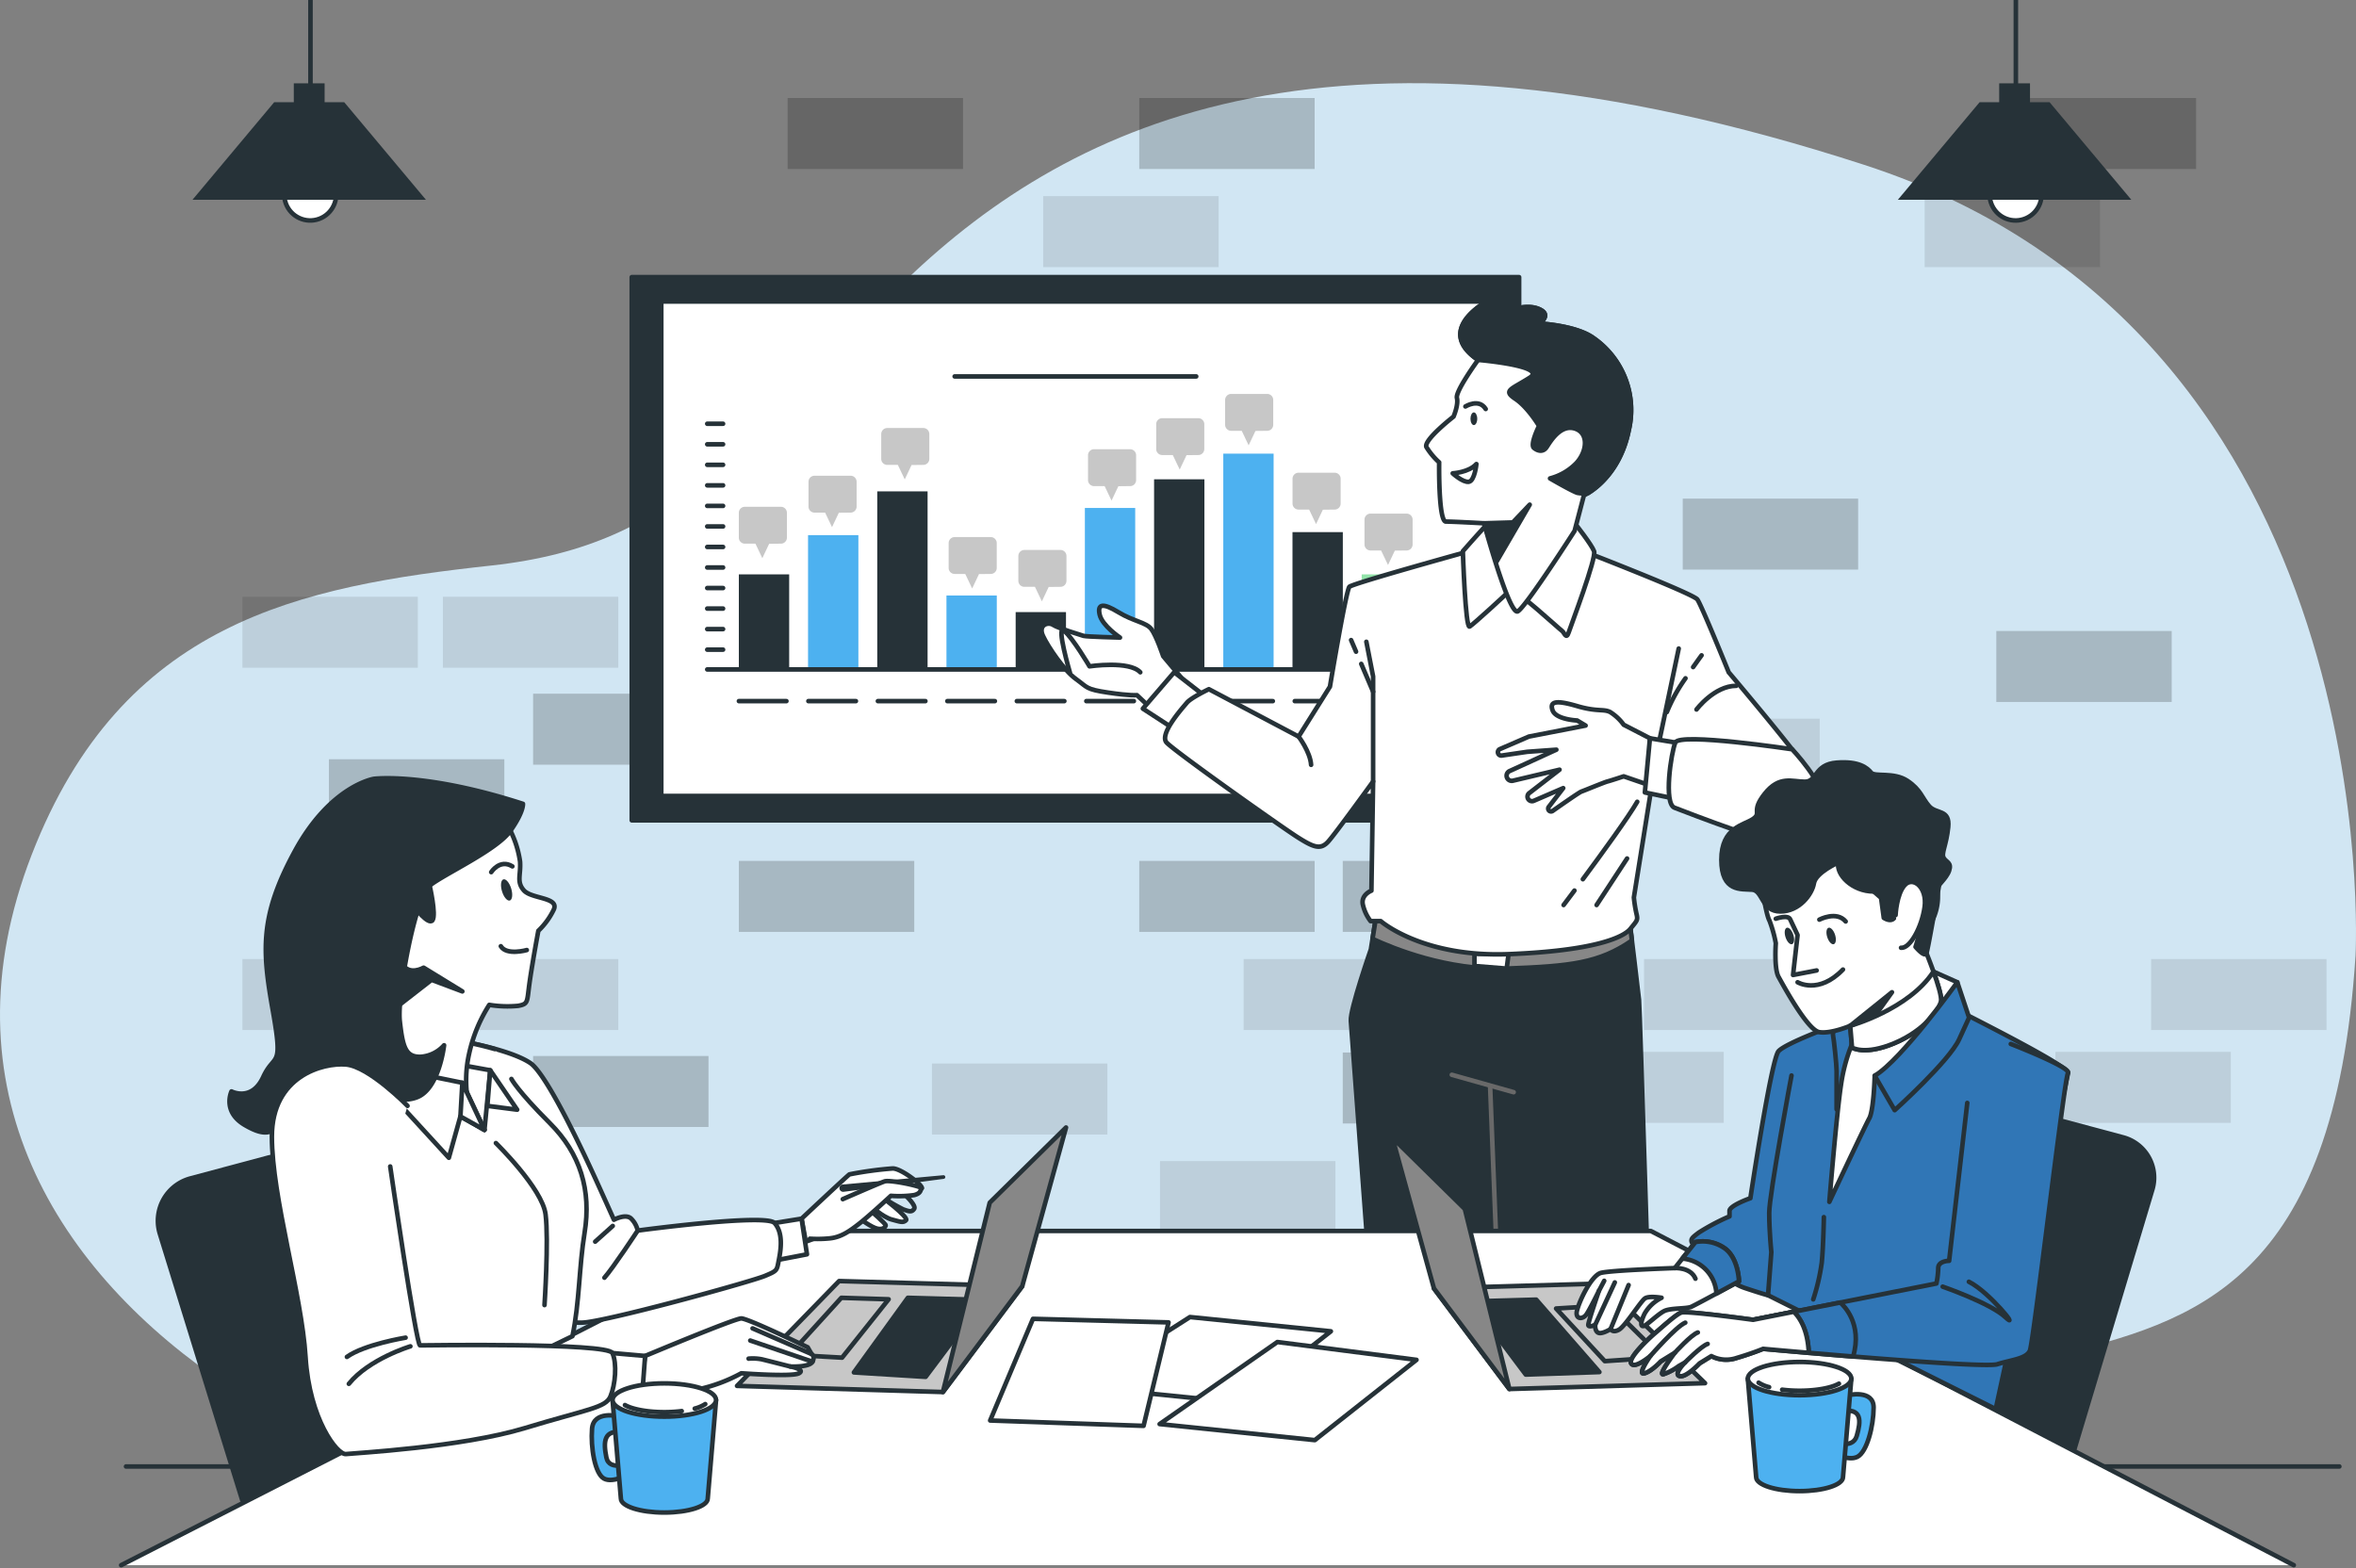 <svg xmlns="http://www.w3.org/2000/svg" width="515" height="342.84" viewBox="0 0 515 342.84">
  <rect x="0" y="0" width="515" height="342.84" fill="#808080" stroke="none"/>
  <g id="Grupo_1027413" data-name="Grupo 1027413" transform="translate(-35.389 -23.545)">
    <g id="Background_Simple" data-name="Background Simple" transform="translate(35.389 41.73)">
      <g id="Grupo_1027329" data-name="Grupo 1027329">
        <path id="Trazado_725628" data-name="Trazado 725628" d="M442.905,65.283c-115-37.316-172.874-9.9-209.429,25.132s-48.74,57.879-90.626,62.448-80.725,12.185-100.526,63.21,5.331,91.387,43.409,116.519c.138.091.277.175.415.265l398.066-7.205c30.751-7.485,61.467-15.879,66.071-87.494C550.285,238.157,557.9,102.6,442.905,65.283Z" transform="translate(-35.389 -47.424)" fill="#d1e6f3"/>
      </g>
    </g>
    <g id="Floor" transform="translate(62.938 344.136)">
      <g id="Grupo_1027330" data-name="Grupo 1027330">
        <line id="Línea_2621" data-name="Línea 2621" x2="55.817" transform="translate(427.993)" fill="none" stroke="#263238" stroke-linecap="round" stroke-linejoin="round" stroke-width="1"/>
        <line id="Línea_2622" data-name="Línea 2622" x2="33.565" fill="none" stroke="#263238" stroke-linecap="round" stroke-linejoin="round" stroke-width="1"/>
      </g>
    </g>
    <g id="Bricks" transform="translate(88.381 44.968)">
      <g id="Grupo_1027346" data-name="Grupo 1027346">
        <g id="Grupo_1027335" data-name="Grupo 1027335" transform="translate(0 87.58)">
          <g id="Grupo_1027331" data-name="Grupo 1027331" transform="translate(63.54 42.647)">
            <rect id="Rectángulo_349266" data-name="Rectángulo 349266" width="38.341" height="15.519" opacity="0.2"/>
          </g>
          <g id="Grupo_1027332" data-name="Grupo 1027332" transform="translate(175.04)">
            <rect id="Rectángulo_349267" data-name="Rectángulo 349267" width="38.341" height="15.519" transform="translate(20.996)" opacity="0.2"/>
            <rect id="Rectángulo_349268" data-name="Rectángulo 349268" width="38.341" height="15.519" transform="translate(139.8)" opacity="0.2"/>
            <rect id="Rectángulo_349269" data-name="Rectángulo 349269" width="38.341" height="15.519" transform="translate(208.34 28.939)" opacity="0.2"/>
            <rect id="Rectángulo_349270" data-name="Rectángulo 349270" width="38.341" height="15.519" transform="translate(0 21.453)" opacity="0.1"/>
          </g>
          <g id="Grupo_1027333" data-name="Grupo 1027333" transform="translate(87.52)">
            <rect id="Rectángulo_349271" data-name="Rectángulo 349271" width="38.341" height="15.519" transform="translate(20.996)" opacity="0.2"/>
            <rect id="Rectángulo_349272" data-name="Rectángulo 349272" width="38.341" height="15.519" transform="translate(0 21.453)" opacity="0.1"/>
            <rect id="Rectángulo_349273" data-name="Rectángulo 349273" width="38.341" height="15.519" transform="translate(43.818 21.453)" opacity="0.1"/>
          </g>
          <g id="Grupo_1027334" data-name="Grupo 1027334" transform="translate(0 21.453)">
            <rect id="Rectángulo_349274" data-name="Rectángulo 349274" width="38.341" height="15.519" transform="translate(18.908 35.524)" opacity="0.2"/>
            <rect id="Rectángulo_349275" data-name="Rectángulo 349275" width="38.341" height="15.519" opacity="0.1"/>
            <rect id="Rectángulo_349276" data-name="Rectángulo 349276" width="38.341" height="15.519" transform="translate(43.818)" opacity="0.1"/>
          </g>
        </g>
        <g id="Grupo_1027340" data-name="Grupo 1027340" transform="translate(119.178)">
          <g id="Grupo_1027336" data-name="Grupo 1027336" transform="translate(55.862)">
            <rect id="Rectángulo_349277" data-name="Rectángulo 349277" width="38.341" height="15.519" transform="translate(20.996)" opacity="0.2"/>
            <rect id="Rectángulo_349278" data-name="Rectángulo 349278" width="38.341" height="15.519" transform="translate(0 21.453)" opacity="0.1"/>
          </g>
          <g id="Grupo_1027337" data-name="Grupo 1027337" transform="translate(248.537)">
            <rect id="Rectángulo_349279" data-name="Rectángulo 349279" width="38.341" height="15.519" transform="translate(20.996)" opacity="0.2"/>
            <rect id="Rectángulo_349280" data-name="Rectángulo 349280" width="38.341" height="15.519" transform="translate(0 21.453)" opacity="0.1"/>
          </g>
          <g id="Grupo_1027338" data-name="Grupo 1027338">
            <rect id="Rectángulo_349281" data-name="Rectángulo 349281" width="38.341" height="15.519" opacity="0.2"/>
          </g>
          <g id="Grupo_1027339" data-name="Grupo 1027339" transform="translate(12.16 64.592)">
            <rect id="Rectángulo_349282" data-name="Rectángulo 349282" width="38.341" height="15.519" transform="translate(0 0)" opacity="0.1"/>
          </g>
        </g>
        <g id="Grupo_1027345" data-name="Grupo 1027345" transform="translate(0 135.687)">
          <g id="Grupo_1027341" data-name="Grupo 1027341" transform="translate(63.54 31.095)">
            <rect id="Rectángulo_349283" data-name="Rectángulo 349283" width="38.341" height="15.519" transform="translate(176.982)" opacity="0.2"/>
            <rect id="Rectángulo_349284" data-name="Rectángulo 349284" width="38.341" height="15.519" transform="translate(176.982 41.886)" opacity="0.2"/>
            <rect id="Rectángulo_349285" data-name="Rectángulo 349285" width="38.341" height="15.519" transform="translate(0 42.647)" opacity="0.2"/>
            <rect id="Rectángulo_349286" data-name="Rectángulo 349286" width="38.341" height="15.519" transform="translate(242.837 21.453)" opacity="0.1"/>
            <rect id="Rectángulo_349287" data-name="Rectángulo 349287" width="38.341" height="15.519" transform="translate(221.914 41.745)" opacity="0.1"/>
            <rect id="Rectángulo_349288" data-name="Rectángulo 349288" width="38.341" height="15.519" transform="translate(353.685 21.453)" opacity="0.1"/>
            <rect id="Rectángulo_349289" data-name="Rectángulo 349289" width="38.341" height="15.519" transform="translate(332.762 41.745)" opacity="0.1"/>
          </g>
          <g id="Grupo_1027342" data-name="Grupo 1027342" transform="translate(1.392)">
            <rect id="Rectángulo_349290" data-name="Rectángulo 349290" width="38.341" height="15.519" transform="translate(194.644 31.095)" opacity="0.2"/>
            <rect id="Rectángulo_349291" data-name="Rectángulo 349291" width="38.341" height="15.519" transform="translate(217.466 52.548)" opacity="0.1"/>
            <rect id="Rectángulo_349292" data-name="Rectángulo 349292" width="38.341" height="15.519" transform="translate(199.188 96.718)" opacity="0.1"/>
            <rect id="Rectángulo_349293" data-name="Rectángulo 349293" width="38.341" height="15.519" transform="translate(254.021 117.28)" opacity="0.1"/>
            <rect id="Rectángulo_349294" data-name="Rectángulo 349294" width="38.341" height="15.519" transform="translate(109.324 117.28)" opacity="0.1"/>
            <rect id="Rectángulo_349295" data-name="Rectángulo 349295" width="38.341" height="15.519" transform="translate(0 117.28)" opacity="0.1"/>
            <rect id="Rectángulo_349296" data-name="Rectángulo 349296" width="38.341" height="15.519" transform="translate(139.377)" opacity="0.1"/>
            <rect id="Rectángulo_349297" data-name="Rectángulo 349297" width="38.341" height="15.519" transform="translate(183.195)" opacity="0.1"/>
            <rect id="Rectángulo_349298" data-name="Rectángulo 349298" width="38.341" height="15.519" transform="translate(305.045)" opacity="0.1"/>
          </g>
          <g id="Grupo_1027343" data-name="Grupo 1027343" transform="translate(108.516 31.095)">
            <rect id="Rectángulo_349299" data-name="Rectángulo 349299" width="38.341" height="15.519" opacity="0.2"/>
            <rect id="Rectángulo_349300" data-name="Rectángulo 349300" width="38.341" height="15.519" transform="translate(42.213 44.299)" opacity="0.1"/>
          </g>
          <g id="Grupo_1027344" data-name="Grupo 1027344" transform="translate(0 31.095)">
            <rect id="Rectángulo_349301" data-name="Rectángulo 349301" width="38.341" height="15.519" transform="translate(20.996)" opacity="0.2"/>
            <rect id="Rectángulo_349302" data-name="Rectángulo 349302" width="38.341" height="15.519" transform="translate(18.908 56.977)" opacity="0.2"/>
            <rect id="Rectángulo_349303" data-name="Rectángulo 349303" width="38.341" height="15.519" transform="translate(0 21.453)" opacity="0.1"/>
            <rect id="Rectángulo_349304" data-name="Rectángulo 349304" width="38.341" height="15.519" transform="translate(43.818 21.453)" opacity="0.1"/>
          </g>
        </g>
      </g>
    </g>
    <g id="Lamps" transform="translate(77.468 23.545)">
      <g id="Grupo_1027382" data-name="Grupo 1027382">
        <circle id="Elipse_8601" data-name="Elipse 8601" cx="5.672" cy="5.672" r="5.672" transform="translate(18.439 39.183) rotate(-20.382)" fill="#fff" stroke="#263238" stroke-miterlimit="10" stroke-width="1"/>
        <path id="Trazado_725666" data-name="Trazado 725666" d="M141.667,74.208H90.643L108.5,52.884h15.307Z" transform="translate(-90.643 -30.541)" fill="#263238"/>
        <rect id="Rectángulo_349305" data-name="Rectángulo 349305" width="6.736" height="6.736" transform="translate(22.144 18.219)" fill="#263238"/>
        <line id="Línea_2690" data-name="Línea 2690" y1="19.481" transform="translate(25.788)" fill="none" stroke="#263238" stroke-miterlimit="10" stroke-width="1"/>
      </g>
      <g id="Grupo_1027383" data-name="Grupo 1027383" transform="translate(372.781)">
        <circle id="Elipse_8602" data-name="Elipse 8602" cx="5.672" cy="5.672" r="5.672" transform="translate(18.228 39.688) rotate(-24.292)" fill="#fff" stroke="#263238" stroke-miterlimit="10" stroke-width="1"/>
        <path id="Trazado_725667" data-name="Trazado 725667" d="M631.162,74.208H580.138L598,52.884H613.3Z" transform="translate(-580.138 -30.541)" fill="#263238"/>
        <rect id="Rectángulo_349306" data-name="Rectángulo 349306" width="6.736" height="6.736" transform="translate(22.144 18.219)" fill="#263238"/>
        <line id="Línea_2691" data-name="Línea 2691" y1="19.481" transform="translate(25.788)" fill="none" stroke="#263238" stroke-miterlimit="10" stroke-width="1"/>
      </g>
    </g>
    <g id="Board" transform="translate(173.485 84.132)">
      <g id="Grupo_1027387" data-name="Grupo 1027387">
        <rect id="Rectángulo_349307" data-name="Rectángulo 349307" width="193.969" height="118.748" fill="#263238" stroke="#263238" stroke-linecap="round" stroke-linejoin="round" stroke-width="1"/>
        <rect id="Rectángulo_349308" data-name="Rectángulo 349308" width="181.064" height="108.093" transform="translate(6.452 5.327)" fill="#fff" stroke="#263238" stroke-linecap="round" stroke-linejoin="round" stroke-width="1"/>
        <g id="Grupo_1027386" data-name="Grupo 1027386" transform="translate(16.498 21.706)">
          <g id="Grupo_1027385" data-name="Grupo 1027385" transform="translate(6.91 16.879)">
            <rect id="Rectángulo_349309" data-name="Rectángulo 349309" width="11.002" height="12.536" transform="translate(60.511 34.639)" fill="#263238"/>
            <g id="Grupo_1027384" data-name="Grupo 1027384">
              <rect id="Rectángulo_349310" data-name="Rectángulo 349310" width="11.002" height="20.784" transform="translate(0 26.392)" fill="#263238"/>
              <rect id="Rectángulo_349311" data-name="Rectángulo 349311" width="11.002" height="29.361" transform="translate(15.128 17.814)" fill="#4db1f0"/>
              <rect id="Rectángulo_349312" data-name="Rectángulo 349312" width="11.002" height="38.928" transform="translate(30.256 8.247)" fill="#263238"/>
              <rect id="Rectángulo_349313" data-name="Rectángulo 349313" width="11.002" height="16.165" transform="translate(45.383 31.01)" fill="#4db1f0"/>
              <rect id="Rectángulo_349314" data-name="Rectángulo 349314" width="11.002" height="35.299" transform="translate(75.639 11.876)" fill="#4db1f0"/>
              <rect id="Rectángulo_349315" data-name="Rectángulo 349315" width="11.002" height="41.567" transform="translate(90.767 5.608)" fill="#263238"/>
              <rect id="Rectángulo_349316" data-name="Rectángulo 349316" width="11.002" height="47.175" transform="translate(105.895)" fill="#4db1f0"/>
              <rect id="Rectángulo_349317" data-name="Rectángulo 349317" width="11.002" height="30.021" transform="translate(121.023 17.155)" fill="#263238"/>
              <rect id="Rectángulo_349318" data-name="Rectángulo 349318" width="11.002" height="20.784" transform="translate(136.15 26.392)" fill="#92e3a9"/>
            </g>
          </g>
          <line id="Línea_2692" data-name="Línea 2692" x2="52.802" transform="translate(54.085)" fill="none" stroke="#263238" stroke-linecap="round" stroke-linejoin="round" stroke-width="1"/>
          <line id="Línea_2693" data-name="Línea 2693" x2="10.387" transform="translate(6.925 70.979)" fill="none" stroke="#263238" stroke-linecap="round" stroke-linejoin="round" stroke-width="1"/>
          <line id="Línea_2694" data-name="Línea 2694" x2="10.387" transform="translate(22.113 70.979)" fill="none" stroke="#263238" stroke-linecap="round" stroke-linejoin="round" stroke-width="1"/>
          <line id="Línea_2695" data-name="Línea 2695" x2="10.387" transform="translate(37.302 70.979)" fill="none" stroke="#263238" stroke-linecap="round" stroke-linejoin="round" stroke-width="1"/>
          <line id="Línea_2696" data-name="Línea 2696" x2="10.387" transform="translate(52.49 70.979)" fill="none" stroke="#263238" stroke-linecap="round" stroke-linejoin="round" stroke-width="1"/>
          <line id="Línea_2697" data-name="Línea 2697" x2="10.387" transform="translate(67.679 70.979)" fill="none" stroke="#263238" stroke-linecap="round" stroke-linejoin="round" stroke-width="1"/>
          <line id="Línea_2698" data-name="Línea 2698" x2="10.387" transform="translate(82.867 70.979)" fill="none" stroke="#263238" stroke-linecap="round" stroke-linejoin="round" stroke-width="1"/>
          <line id="Línea_2699" data-name="Línea 2699" x2="10.387" transform="translate(98.056 70.979)" fill="none" stroke="#263238" stroke-linecap="round" stroke-linejoin="round" stroke-width="1"/>
          <line id="Línea_2700" data-name="Línea 2700" x2="10.387" transform="translate(113.245 70.979)" fill="none" stroke="#263238" stroke-linecap="round" stroke-linejoin="round" stroke-width="1"/>
          <line id="Línea_2701" data-name="Línea 2701" x2="10.387" transform="translate(128.433 70.979)" fill="none" stroke="#263238" stroke-linecap="round" stroke-linejoin="round" stroke-width="1"/>
          <line id="Línea_2702" data-name="Línea 2702" x2="10.387" transform="translate(143.622 70.979)" fill="none" stroke="#263238" stroke-linecap="round" stroke-linejoin="round" stroke-width="1"/>
          <line id="Línea_2703" data-name="Línea 2703" x2="164.897" transform="translate(0 64.055)" fill="none" stroke="#263238" stroke-linecap="round" stroke-linejoin="round" stroke-width="1"/>
          <line id="Línea_2704" data-name="Línea 2704" x2="3.462" transform="translate(0 59.727)" fill="none" stroke="#263238" stroke-linecap="round" stroke-linejoin="round" stroke-width="1"/>
          <line id="Línea_2705" data-name="Línea 2705" x2="3.462" transform="translate(0 55.237)" fill="none" stroke="#263238" stroke-linecap="round" stroke-linejoin="round" stroke-width="1"/>
          <line id="Línea_2706" data-name="Línea 2706" x2="3.462" transform="translate(0 50.748)" fill="none" stroke="#263238" stroke-linecap="round" stroke-linejoin="round" stroke-width="1"/>
          <line id="Línea_2707" data-name="Línea 2707" x2="3.462" transform="translate(0 46.259)" fill="none" stroke="#263238" stroke-linecap="round" stroke-linejoin="round" stroke-width="1"/>
          <line id="Línea_2708" data-name="Línea 2708" x2="3.462" transform="translate(0 41.769)" fill="none" stroke="#263238" stroke-linecap="round" stroke-linejoin="round" stroke-width="1"/>
          <line id="Línea_2709" data-name="Línea 2709" x2="3.462" transform="translate(0 37.28)" fill="none" stroke="#263238" stroke-linecap="round" stroke-linejoin="round" stroke-width="1"/>
          <line id="Línea_2710" data-name="Línea 2710" x2="3.462" transform="translate(0 32.791)" fill="none" stroke="#263238" stroke-linecap="round" stroke-linejoin="round" stroke-width="1"/>
          <line id="Línea_2711" data-name="Línea 2711" x2="3.462" transform="translate(0 28.302)" fill="none" stroke="#263238" stroke-linecap="round" stroke-linejoin="round" stroke-width="1"/>
          <line id="Línea_2712" data-name="Línea 2712" x2="3.462" transform="translate(0 23.812)" fill="none" stroke="#263238" stroke-linecap="round" stroke-linejoin="round" stroke-width="1"/>
          <line id="Línea_2713" data-name="Línea 2713" x2="3.462" transform="translate(0 19.323)" fill="none" stroke="#263238" stroke-linecap="round" stroke-linejoin="round" stroke-width="1"/>
          <line id="Línea_2714" data-name="Línea 2714" x2="3.462" transform="translate(0 14.834)" fill="none" stroke="#263238" stroke-linecap="round" stroke-linejoin="round" stroke-width="1"/>
          <line id="Línea_2715" data-name="Línea 2715" x2="3.462" transform="translate(0 10.344)" fill="none" stroke="#263238" stroke-linecap="round" stroke-linejoin="round" stroke-width="1"/>
          <path id="Trazado_725668" data-name="Trazado 725668" d="M297.529,146.41h-7.886a1.314,1.314,0,0,0-1.314,1.314v5.433a1.314,1.314,0,0,0,1.314,1.314h2.315l1.511,3.174,1.49-3.146,2.569-.028a1.314,1.314,0,0,0,1.314-1.314v-5.433A1.314,1.314,0,0,0,297.529,146.41Z" transform="translate(-250.294 -135.133)" fill="#c7c7c7"/>
          <path id="Trazado_725669" data-name="Trazado 725669" d="M276.657,160.107h-7.887a1.315,1.315,0,0,0-1.315,1.315v5.432a1.315,1.315,0,0,0,1.315,1.315h2.315l1.512,3.173,1.49-3.146,2.569-.027a1.315,1.315,0,0,0,1.314-1.315v-5.432A1.315,1.315,0,0,0,276.657,160.107Z" transform="translate(-245.317 -138.399)" fill="#c7c7c7"/>
          <path id="Trazado_725670" data-name="Trazado 725670" d="M256.654,169.022h-7.886a1.315,1.315,0,0,0-1.315,1.314v5.433a1.315,1.315,0,0,0,1.315,1.314h2.315l1.511,3.173,1.49-3.146,2.569-.027a1.314,1.314,0,0,0,1.314-1.314v-5.433A1.314,1.314,0,0,0,256.654,169.022Z" transform="translate(-240.548 -140.525)" fill="#c7c7c7"/>
          <path id="Trazado_725671" data-name="Trazado 725671" d="M316.88,177.718h-7.887a1.315,1.315,0,0,0-1.314,1.315v5.432a1.315,1.315,0,0,0,1.314,1.315h2.315l1.512,3.173,1.49-3.146,2.57-.027a1.315,1.315,0,0,0,1.314-1.315v-5.432A1.315,1.315,0,0,0,316.88,177.718Z" transform="translate(-254.908 -142.598)" fill="#c7c7c7"/>
          <path id="Trazado_725672" data-name="Trazado 725672" d="M336.882,181.415H329a1.315,1.315,0,0,0-1.314,1.314v5.433A1.315,1.315,0,0,0,329,189.477h2.315l1.511,3.173,1.49-3.146,2.57-.027a1.315,1.315,0,0,0,1.315-1.314v-5.433A1.315,1.315,0,0,0,336.882,181.415Z" transform="translate(-259.677 -143.48)" fill="#c7c7c7"/>
          <path id="Trazado_725673" data-name="Trazado 725673" d="M356.885,152.5H349a1.315,1.315,0,0,0-1.315,1.314v5.433A1.315,1.315,0,0,0,349,160.56h2.315l1.511,3.173,1.49-3.146,2.569-.027a1.315,1.315,0,0,0,1.314-1.314v-5.433A1.315,1.315,0,0,0,356.885,152.5Z" transform="translate(-264.447 -136.585)" fill="#c7c7c7"/>
          <path id="Trazado_725674" data-name="Trazado 725674" d="M376.453,143.583h-7.886a1.315,1.315,0,0,0-1.315,1.315v5.432a1.314,1.314,0,0,0,1.315,1.314h2.314l1.512,3.174,1.49-3.146,2.57-.028a1.314,1.314,0,0,0,1.314-1.314V144.9A1.315,1.315,0,0,0,376.453,143.583Z" transform="translate(-269.112 -134.459)" fill="#c7c7c7"/>
          <path id="Trazado_725675" data-name="Trazado 725675" d="M396.238,136.626h-7.886a1.314,1.314,0,0,0-1.314,1.314v5.433a1.314,1.314,0,0,0,1.314,1.314h2.315l1.511,3.174,1.49-3.146,2.57-.028a1.314,1.314,0,0,0,1.314-1.314V137.94A1.314,1.314,0,0,0,396.238,136.626Z" transform="translate(-273.83 -132.8)" fill="#c7c7c7"/>
          <path id="Trazado_725676" data-name="Trazado 725676" d="M415.589,159.238H407.7a1.315,1.315,0,0,0-1.314,1.314v5.433A1.315,1.315,0,0,0,407.7,167.3h2.315l1.512,3.173,1.49-3.146,2.57-.027a1.315,1.315,0,0,0,1.315-1.314v-5.433A1.315,1.315,0,0,0,415.589,159.238Z" transform="translate(-278.444 -138.192)" fill="#c7c7c7"/>
          <path id="Trazado_725677" data-name="Trazado 725677" d="M436.244,170.978h-7.887a1.315,1.315,0,0,0-1.315,1.315v5.432a1.315,1.315,0,0,0,1.315,1.315h2.315l1.512,3.173,1.49-3.146,2.57-.027a1.315,1.315,0,0,0,1.315-1.315v-5.432A1.315,1.315,0,0,0,436.244,170.978Z" transform="translate(-283.369 -140.991)" fill="#c7c7c7"/>
        </g>
      </g>
    </g>
    <g id="Character_2" data-name="Character 2" transform="translate(263.07 88.693)">
      <g id="Grupo_1027395" data-name="Grupo 1027395" transform="translate(0 0)">
        <g id="Grupo_1027388" data-name="Grupo 1027388" transform="translate(0 67.278)">
          <path id="Trazado_725678" data-name="Trazado 725678" d="M364.821,213.08l-3.885-4.626s-1.48-4.441-2.591-5.921-3.886-1.666-7.217-3.7-4.626-1.851-4.071.555,4.441,5,4.441,5-7.4-.185-7.958-.37-5.551-1.665-6.661-2.4-3.331,0-2.221,2.4,4.627,7.587,7.217,9.437,2.035,2.221,7.031,2.961,6.291.555,6.291.555l2.961,2.776Z" transform="translate(-334.356 -197.432)" fill="#fff" stroke="#263238" stroke-linecap="round" stroke-linejoin="round" stroke-width="1"/>
          <path id="Trazado_725679" data-name="Trazado 725679" d="M341.941,213.824s-3.146-10.733-1.3-9.253,5.551,7.772,5.551,7.772,8.7-1.3,11.1,1.3" transform="translate(-335.716 -199.101)" fill="#fff" stroke="#263238" stroke-linecap="round" stroke-linejoin="round" stroke-width="1"/>
        </g>
        <path id="Trazado_725680" data-name="Trazado 725680" d="M376.933,221.7l-6.662-5.181-6.847,7.957,7.4,4.811Z" transform="translate(-341.287 -134.706)" fill="#fff" stroke="#263238" stroke-linecap="round" stroke-linejoin="round" stroke-width="1"/>
        <g id="Grupo_1027391" data-name="Grupo 1027391" transform="translate(67.592 132.51)">
          <g id="Grupo_1027389" data-name="Grupo 1027389" transform="translate(0 0)">
            <path id="Trazado_725681" data-name="Trazado 725681" d="M428.826,284.61l-1.332,8.374s-4.568,13.132-4.377,15.607S428.73,384,428.73,384h59.95s-2.379-78.076-2.569-79.979-1.869-15.561-1.869-15.561-34.862.145-36-.045-19.983-5.329-19.983-5.329Z" transform="translate(-423.11 -283.088)" fill="#263238" stroke="#263238" stroke-linecap="round" stroke-linejoin="round" stroke-width="1"/>
            <line id="Línea_2716" data-name="Línea 2716" x2="13.513" y2="3.806" transform="translate(22.083 37.303)" fill="none" stroke="#696969" stroke-linecap="round" stroke-linejoin="round" stroke-width="1"/>
            <line id="Línea_2717" data-name="Línea 2717" x2="2.329" y2="59.002" transform="translate(30.457 39.967)" fill="none" stroke="#696969" stroke-linecap="round" stroke-linejoin="round" stroke-width="1"/>
          </g>
          <g id="Grupo_1027390" data-name="Grupo 1027390" transform="translate(4.75 0)">
            <path id="Trazado_725682" data-name="Trazado 725682" d="M458.67,297.172c14.01-.513,20.2-1.181,27.375-6.131-.188-1.54-.316-2.578-.316-2.578s-34.862.145-36-.045-19.983-5.329-19.983-5.329l.571,1.522-.966,6.071C433.833,292.777,445.74,297.644,458.67,297.172Z" transform="translate(-429.347 -283.088)" fill="#878787" stroke="#263238" stroke-linecap="round" stroke-linejoin="round" stroke-width="1"/>
            <path id="Trazado_725683" data-name="Trazado 725683" d="M458.6,297.333V300l7.042.571.413-3.158Z" transform="translate(-436.323 -286.484)" fill="#fff" stroke="#263238" stroke-linecap="round" stroke-linejoin="round" stroke-width="1"/>
          </g>
        </g>
        <g id="Grupo_1027392" data-name="Grupo 1027392" transform="translate(26.992 55.169)">
          <path id="Trazado_725684" data-name="Trazado 725684" d="M436.927,181.532s-26.092,7.217-26.832,7.957-4.256,21.835-4.256,21.835l-6.847,10.918-19.614-10.363s-3.886,1.851-4.812,2.961-6.106,6.846-4.441,8.7,25.167,18.5,28.683,20.725,5,2.776,6.661.925,9.807-13.138,9.807-13.138l-.37,23.871s-2.406.924-1.851,3.145a9.258,9.258,0,0,0,1.666,3.516h2.221s9.067,7.957,27.942,7.217,25.166-3.7,26.646-5.551,1.666-1.851,1.3-3.331a28.169,28.169,0,0,1-.555-3.515l5.181-32.383,14.8,10.177s14.248,2.221,16.654.555,3.146-2.776,1.3-6.107S493,208.179,493,208.179s-5.922-14.619-6.847-15.914S460.8,181.532,460.8,181.532Z" transform="translate(-369.798 -181.532)" fill="#fff" stroke="#263238" stroke-linecap="round" stroke-linejoin="round" stroke-width="1"/>
          <path id="Trazado_725685" data-name="Trazado 725685" d="M408.133,234.988s2.551,3.353,2.728,6.178" transform="translate(-378.939 -194.278)" fill="none" stroke="#263238" stroke-linecap="round" stroke-linejoin="round" stroke-width="1"/>
          <path id="Trazado_725686" data-name="Trazado 725686" d="M429.052,238.307V215.361l-1.48-7.587" transform="translate(-383.574 -187.789)" fill="none" stroke="#263238" stroke-linecap="round" stroke-linejoin="round" stroke-width="1"/>
          <line id="Línea_2718" data-name="Línea 2718" x1="1.08" y1="2.534" transform="translate(40.667 19.615)" fill="none" stroke="#263238" stroke-linecap="round" stroke-linejoin="round" stroke-width="1"/>
          <line id="Línea_2719" data-name="Línea 2719" x1="2.594" y1="6.087" transform="translate(42.884 24.816)" fill="none" stroke="#263238" stroke-linecap="round" stroke-linejoin="round" stroke-width="1"/>
          <line id="Línea_2720" data-name="Línea 2720" y1="22.02" x2="4.626" transform="translate(107.654 21.465)" fill="none" stroke="#263238" stroke-linecap="round" stroke-linejoin="round" stroke-width="1"/>
          <path id="Trazado_725687" data-name="Trazado 725687" d="M517.9,218.258a36.084,36.084,0,0,0-4.069,7.375" transform="translate(-404.141 -190.289)" fill="none" stroke="#263238" stroke-linecap="round" stroke-linejoin="round" stroke-width="1"/>
          <path id="Trazado_725688" data-name="Trazado 725688" d="M523.214,211.662s-.781,1.049-1.847,2.573" transform="translate(-405.938 -188.716)" fill="none" stroke="#263238" stroke-linecap="round" stroke-linejoin="round" stroke-width="1"/>
          <path id="Trazado_725689" data-name="Trazado 725689" d="M522.335,225.591s3.885-5.182,8.7-5.182" transform="translate(-406.169 -190.802)" fill="none" stroke="#263238" stroke-linecap="round" stroke-linejoin="round" stroke-width="1"/>
          <path id="Trazado_725690" data-name="Trazado 725690" d="M489.718,270.632c4.114-5.556,10.021-13.669,11.886-16.934" transform="translate(-398.392 -198.739)" fill="none" stroke="#263238" stroke-linecap="round" stroke-linejoin="round" stroke-width="1"/>
          <path id="Trazado_725691" data-name="Trazado 725691" d="M484.187,282.35s.939-1.244,2.372-3.164" transform="translate(-397.073 -204.816)" fill="none" stroke="#263238" stroke-linecap="round" stroke-linejoin="round" stroke-width="1"/>
          <line id="Línea_2721" data-name="Línea 2721" x1="6.662" y2="10.177" transform="translate(94.33 67.357)" fill="none" stroke="#263238" stroke-linecap="round" stroke-linejoin="round" stroke-width="1"/>
        </g>
        <path id="Trazado_725692" data-name="Trazado 725692" d="M462.674,174s-2.221.185-2.776.74-4.626,5.181-4.626,5.181.555,17.025,1.48,16.47,8.142-7.217,8.882-7.958,10.733,8.513,11.288,8.882.925,2.036,1.48.37,6.107-16.284,5.552-17.764S479.883,174,479.883,174,466.375,176.776,462.674,174Z" transform="translate(-363.187 -124.567)" fill="#fff" stroke="#263238" stroke-linecap="round" stroke-linejoin="round" stroke-width="1"/>
        <g id="Grupo_1027393" data-name="Grupo 1027393" transform="translate(84.071)">
          <path id="Trazado_725693" data-name="Trazado 725693" d="M456.093,122.624s-5,6.846-4.626,8.327-.74,4.071-.74,4.071-6.661,5.182-5.921,6.662a15.325,15.325,0,0,0,2.775,3.33s-.185,12.953,1.48,12.953,8.327.37,8.327.37,5.552,20.355,7.4,19.245S477.188,160,477.188,160l2.036-7.772s7.587-3.331,9.807-14.249a19.147,19.147,0,0,0-7.772-20.17c-3.886-2.776-11.843-3.146-11.843-3.146s2.961-1.85,0-3.145-7.032.555-7.032.555-.185-4.812-4.441-2.221S448.506,117.443,456.093,122.624Z" transform="translate(-444.749 -109.09)" fill="#fff" stroke="#263238" stroke-linecap="round" stroke-linejoin="round" stroke-width="1"/>
          <path id="Trazado_725694" data-name="Trazado 725694" d="M483.6,117.813c-3.886-2.776-11.843-3.146-11.843-3.146s2.961-1.85,0-3.145-7.032.555-7.032.555-.185-4.812-4.441-2.221-9.437,7.587-1.851,12.768c0,0,15.359,1.295,11.288,3.885s-5.921,2.776-3.145,4.626,5.181,5.921,5.181,5.921-2.036,4.071-1.11,4.812,2.036.924,2.776-.185,2.961-5,6.106-4.071,2.776,5,.37,7.587a12.389,12.389,0,0,1-5.736,3.331s4.441,2.591,5.921,3.146a6.9,6.9,0,0,0,2.4.05c2.09-1.277,7.14-5.171,8.884-13.744A19.147,19.147,0,0,0,483.6,117.813Z" transform="translate(-447.089 -109.09)" fill="#263238" stroke="#263238" stroke-linecap="round" stroke-linejoin="round" stroke-width="1"/>
          <path id="Trazado_725695" data-name="Trazado 725695" d="M452.356,158.784s3.516-.185,5.181-2.036c0,0-.369,3.7-1.665,3.886S452.356,158.784,452.356,158.784Z" transform="translate(-446.562 -120.454)" fill="none" stroke="#263238" stroke-linecap="round" stroke-linejoin="round" stroke-width="1"/>
          <path id="Trazado_725696" data-name="Trazado 725696" d="M458.939,143.314c0,.766-.331,1.388-.74,1.388s-.74-.621-.74-1.388.331-1.388.74-1.388S458.939,142.547,458.939,143.314Z" transform="translate(-447.779 -116.919)" fill="#263238"/>
          <path id="Trazado_725697" data-name="Trazado 725697" d="M456,140.013s2.96-1.851,4.441.554" transform="translate(-447.432 -116.301)" fill="none" stroke="#263238" stroke-linecap="round" stroke-linejoin="round" stroke-width="1"/>
          <path id="Trazado_725698" data-name="Trazado 725698" d="M461.346,172.482l6.292-.185,3.7-3.886-7.217,12.4Z" transform="translate(-448.706 -123.235)" fill="#263238" stroke="#263238" stroke-linecap="round" stroke-linejoin="round" stroke-width="1"/>
        </g>
        <g id="Grupo_1027394" data-name="Grupo 1027394" transform="translate(99.744 88.396)">
          <path id="Trazado_725699" data-name="Trazado 725699" d="M498.565,233.015l-5.737-2.961a10.728,10.728,0,0,0-2.961-2.775c-1.48-.74-2.775,0-7.216-1.3s-6.106-1.11-5.366.925,5.366,2.221,5.366,2.221l1.851,1.11-12.4,2.406-6.328,2.736a.741.741,0,0,0-.439.784h0a.74.74,0,0,0,.84.628l5.556-.817,6.379-.462-10.284,4.7a1.122,1.122,0,0,0-.574,1.19h0a1.123,1.123,0,0,0,1.423.876l10.125-2.394-6.549,5.064a.99.99,0,0,0-.362,1.231h0a.99.99,0,0,0,1.3.506l6.419-2.774-3.154,4.1a.621.621,0,0,0,.011.77h0a.617.617,0,0,0,.835.118c1.455-1.023,5.815-4.076,6.276-4.23.555-.185,5-2.036,5.737-2.221s3.515-1.11,3.515-1.11l5.922,2.036Z" transform="translate(-465.329 -225.162)" fill="none" stroke="#263238" stroke-linecap="round" stroke-linejoin="round" stroke-width="1"/>
          <path id="Trazado_725700" data-name="Trazado 725700" d="M514.174,236.4l-5.551-.925-1.11,11.843,6.291,1.3S514.544,238.62,514.174,236.4Z" transform="translate(-475.387 -227.621)" fill="#fff" stroke="#263238" stroke-linecap="round" stroke-linejoin="round" stroke-width="1"/>
          <path id="Trazado_725701" data-name="Trazado 725701" d="M541.349,237.947s-24.611-3.7-25.536-1.48-2.591,13.324-.185,14.248,25.166,9.807,27.016,8.328,5.552-5.367,5.552-9.622S541.349,237.947,541.349,237.947Z" transform="translate(-477.026 -227.689)" fill="#fff" stroke="#263238" stroke-linecap="round" stroke-linejoin="round" stroke-width="1"/>
        </g>
      </g>
    </g>
    <g id="Table" transform="translate(61.876 292.651)">
      <path id="Trazado_725702" data-name="Trazado 725702" d="M70.168,449.966l142.952-73.06H404.528l140.551,73.06" transform="translate(-70.168 -376.906)" fill="#fff" stroke="#263238" stroke-linecap="round" stroke-linejoin="round" stroke-width="1"/>
    </g>
    <g id="Sheets" transform="translate(251.828 311.467)">
      <g id="Grupo_1027396" data-name="Grupo 1027396">
        <path id="Trazado_725703" data-name="Trazado 725703" d="M369.494,401.613l-23.787,15.208,34.705,3.51,19.887-15.6Z" transform="translate(-325.82 -401.613)" fill="#fff" stroke="#263238" stroke-linecap="round" stroke-linejoin="round" stroke-width="1"/>
        <path id="Trazado_725704" data-name="Trazado 725704" d="M393.973,408.782l-25.737,17.938,33.925,3.51,22.227-17.548Z" transform="translate(-331.192 -403.323)" fill="#fff" stroke="#263238" stroke-linecap="round" stroke-linejoin="round" stroke-width="1"/>
        <path id="Trazado_725705" data-name="Trazado 725705" d="M328.952,402.125l-9.359,22.227,33.536,1.17,5.459-22.617Z" transform="translate(-319.593 -401.735)" fill="#fff" stroke="#263238" stroke-linecap="round" stroke-linejoin="round" stroke-width="1"/>
      </g>
    </g>
    <g id="Device_2" data-name="Device 2" transform="translate(339.74 272.229)">
      <g id="Grupo_1027397" data-name="Grupo 1027397">
        <path id="Trazado_725706" data-name="Trazado 725706" d="M446.969,393.052l36.806-1.062,22.46,21.784-42.777,1.277Z" transform="translate(-437.876 -360.08)" fill="#c7c7c7" stroke="#263238" stroke-linecap="round" stroke-linejoin="round" stroke-width="1"/>
        <path id="Trazado_725707" data-name="Trazado 725707" d="M493.684,398.22l-11.653.719,10.646,11.509,12.516-.863Z" transform="translate(-446.237 -361.566)" fill="#c7c7c7" stroke="#263238" stroke-linecap="round" stroke-linejoin="round" stroke-width="1"/>
        <path id="Trazado_725708" data-name="Trazado 725708" d="M457.594,397.012l14.267-.4,13.812,15.836L469.581,413Z" transform="translate(-440.41 -361.182)" fill="#263238" stroke="#263238" stroke-linecap="round" stroke-linejoin="round" stroke-width="1"/>
        <path id="Trazado_725709" data-name="Trazado 725709" d="M460.611,405.06,450.88,365.7,435.03,350.089l9.092,32.972Z" transform="translate(-435.03 -350.089)" fill="#878787" stroke="#263238" stroke-linecap="round" stroke-linejoin="round" stroke-width="1"/>
      </g>
    </g>
    <g id="Character_3" data-name="Character 3" transform="translate(380.025 190.21)">
      <g id="Grupo_1027402" data-name="Grupo 1027402">
        <path id="Trazado_725710" data-name="Trazado 725710" d="M614.262,343.191l19.466,5.214a9.113,9.113,0,0,1,4.529,2.835h0a9.114,9.114,0,0,1,1.82,8.662l-16.971,56.52L598.341,403.8Z" transform="translate(-514.255 -266.426)" fill="#263238" stroke="#263238" stroke-linecap="round" stroke-linejoin="round" stroke-width="1"/>
        <path id="Trazado_725711" data-name="Trazado 725711" d="M552.419,316.452s-10.91,3.967-12.5,5.753-6.149,32.135-6.149,32.135-4.563,1.587-4.563,2.777v1.19a47.239,47.239,0,0,0-6.744,3.57c-1.786,1.388-2.381,1.587,0,3.967s5.951,6.744,10.117,8.133,5.047,1.574,5.047,1.574L587.4,400.438s15.6-71.886,15.8-73.473-23.407-13.291-25.589-14.481S552.419,316.452,552.419,316.452Z" transform="translate(-495.789 -259.062)" fill="#3076b6" stroke="#263238" stroke-linecap="round" stroke-linejoin="round" stroke-width="1"/>
        <path id="Trazado_725712" data-name="Trazado 725712" d="M563.487,315.628s-2.182,2.381-1.983,3.372.793,6.546.793,7.935v8.331l6.943-18.051-1.19-3.372Z" transform="translate(-505.468 -259.429)" fill="#3076b6" stroke="#263238" stroke-linecap="round" stroke-linejoin="round" stroke-width="1"/>
        <path id="Trazado_725713" data-name="Trazado 725713" d="M588.435,304.78l-5.209-2.325-17.008,14.029A37.078,37.078,0,0,0,563.045,327c-.992,6.348-2.579,25.787-2.579,25.787s7.736-16.464,8.727-18.25,1.19-9.323,1.19-9.323,9.522-3.173,12.5-8.728S588.435,304.78,588.435,304.78Z" transform="translate(-505.224 -256.713)" fill="#fff" stroke="#263238" stroke-linecap="round" stroke-linejoin="round" stroke-width="1"/>
        <g id="Grupo_1027398" data-name="Grupo 1027398" transform="translate(31.636)">
          <path id="Trazado_725714" data-name="Trazado 725714" d="M541.377,276.545s.794,4.761,1.388,5.753a28.182,28.182,0,0,1,1.389,4.959s-.4,5.555.595,7.34,6.348,11.7,8.926,12.1,6.744-1.389,6.744-1.389l.4,4.761s2.777,1.785,9.324-.992,9.72-7.339,10.117-9.124-3.174-10.513-3.174-10.513v-5.158a11.645,11.645,0,0,0,2.381-8.926c-.794-5.356.4-6.942-10.117-9.72s-23.209,1.587-26.185,3.57S541.377,276.545,541.377,276.545Z" transform="translate(-532.252 -247.72)" fill="#fff" stroke="#263238" stroke-linecap="round" stroke-linejoin="round" stroke-width="1"/>
          <path id="Trazado_725715" data-name="Trazado 725715" d="M573.229,277.269l1.587,1.389.595,4.364s1.984,1.388,2.579-.595-.4-5.356,1.984-6.546,4.562-1.587,4.562,2.579-2.183,10.91-2.183,10.91,1.984,2.381,2.381,1.389,3.174-17.258,3.174-17.258a39.775,39.775,0,0,0-6.546-3.174C578.783,269.533,573.229,277.269,573.229,277.269Z" transform="translate(-539.903 -249.039)" fill="#263238" stroke="#263238" stroke-linecap="round" stroke-linejoin="round" stroke-width="1"/>
          <path id="Trazado_725716" data-name="Trazado 725716" d="M555.058,264.274s-4.958,2.183-5.355,4.562-3.174,6.15-7.34,6.15-3.769-4.562-6.149-4.761-6.745.595-6.745-6.546,4.959-7.538,6.943-8.926-.595-1.587,2.579-5.554,5.951-2.579,8.728-2.579,1.984-3.769,6.942-4.165,6.744,1.19,7.538,2.182,4.959-.2,7.935,1.785,3.174,3.769,4.761,5.554,4.562.6,4.165,4.563-1.586,5.753-.992,6.744,1.785.992,1.19,2.777-2.777,3.372-2.579,3.967-4.562.991-7.141-.794-1.984,1.388-6.744,1.388S554.463,266.853,555.058,264.274Z" transform="translate(-529.469 -242.392)" fill="#263238" stroke="#263238" stroke-linecap="round" stroke-linejoin="round" stroke-width="1"/>
          <path id="Trazado_725717" data-name="Trazado 725717" d="M579.48,283.962s.2-4.562,1.984-6.546,4.959.4,4.364,4.761-3.173,9.124-5.157,8.926" transform="translate(-541.394 -250.574)" fill="#fff" stroke="#263238" stroke-linecap="round" stroke-linejoin="round" stroke-width="1"/>
          <path id="Trazado_725718" data-name="Trazado 725718" d="M566.853,319.062s2.777,1.785,9.324-.992,9.72-7.339,10.117-9.124c.214-.963-.727-3.947-1.639-6.491-5.4,8.288-18.2,11.846-18.2,11.846Z" transform="translate(-538.288 -256.713)" fill="#fff" stroke="#263238" stroke-linecap="round" stroke-linejoin="round" stroke-width="1"/>
          <path id="Trazado_725719" data-name="Trazado 725719" d="M566.457,315.712l9.125-7.34-3.571,4.959Z" transform="translate(-538.288 -258.124)" fill="#263238" stroke="#263238" stroke-linecap="round" stroke-linejoin="round" stroke-width="1"/>
          <path id="Trazado_725720" data-name="Trazado 725720" d="M551.349,304.638s4.563,2.777,9.919-2.777" transform="translate(-534.686 -256.572)" fill="none" stroke="#263238" stroke-linecap="round" stroke-linejoin="round" stroke-width="1"/>
          <path id="Trazado_725721" data-name="Trazado 725721" d="M561.514,291.381c.321.99.2,1.916-.27,2.068s-1.109-.528-1.429-1.518-.2-1.916.269-2.068S561.193,290.391,561.514,291.381Z" transform="translate(-536.662 -253.706)" fill="#263238"/>
          <path id="Trazado_725722" data-name="Trazado 725722" d="M549.532,291.381c.321.99.2,1.916-.269,2.068s-1.11-.528-1.429-1.518-.2-1.916.269-2.068S549.211,290.391,549.532,291.381Z" transform="translate(-533.805 -253.706)" fill="#263238"/>
          <path id="Trazado_725723" data-name="Trazado 725723" d="M557.6,287.292s3.769-1.984,5.753.4" transform="translate(-536.177 -252.913)" fill="none" stroke="#263238" stroke-linecap="round" stroke-linejoin="round" stroke-width="1"/>
          <path id="Trazado_725724" data-name="Trazado 725724" d="M545.1,287.154s2.777-.992,3.173.2l1.587,3.372-.992,8.728,5.157-.992" transform="translate(-533.196 -252.973)" fill="none" stroke="#263238" stroke-linecap="round" stroke-linejoin="round" stroke-width="1"/>
        </g>
        <path id="Trazado_725725" data-name="Trazado 725725" d="M591.54,305.508s-12.3,17.059-18.051,20.431l4.365,7.538s11.9-10.711,14.084-15.473l2.182-4.76Z" transform="translate(-508.329 -257.441)" fill="#3076b6" stroke="#263238" stroke-linecap="round" stroke-linejoin="round" stroke-width="1"/>
        <g id="Grupo_1027400" data-name="Grupo 1027400" transform="translate(11.863 61.555)">
          <path id="Trazado_725726" data-name="Trazado 725726" d="M577.035,336.113l-3.967,34.516s-2.381,0-2.381,1.586a18.257,18.257,0,0,1-.4,3.372l-40.07,7.935s-14.48-1.983-15.671-1.587-4.523,3.486-5.713,4.478-6.038,5.485-5.245,6.676,4.173-1.669,4.173-1.669-2.934,4.2-1.348,3.806,3.613-2.614,3.613-2.614l3.1-1.908s-3.737,4.918-2.547,4.72a12.16,12.16,0,0,0,3.372-1.786l1.389-.793s-2.579,2.579-1.19,2.975,4.364-2.777,4.364-2.777l2.579-1.587a7.088,7.088,0,0,0,5.554.4c3.373-.992,5.753-1.984,5.753-1.984s48,4.365,51.179,3.372,6.348-1.189,7.141-2.975,7.538-59.509,8.331-60.7-12.5-6.348-12.5-6.348" transform="translate(-503.506 -323.22)" fill="#3076b6" stroke="#263238" stroke-linecap="round" stroke-linejoin="round" stroke-width="1"/>
          <g id="Grupo_1027399" data-name="Grupo 1027399" transform="translate(26.716 56.531)">
            <path id="Trazado_725727" data-name="Trazado 725727" d="M557.637,397.45l-19.051,3.772,8.889-1.76c1.423,1.4,3.067,4.065,3.279,8.983,2.892.248,6.211.526,9.689.807C562.584,402.01,558.255,397.979,557.637,397.45Z" transform="translate(-538.586 -397.45)" fill="#3076b6" stroke="#263238" stroke-linecap="round" stroke-linejoin="round" stroke-width="1"/>
          </g>
          <path id="Trazado_725728" data-name="Trazado 725728" d="M593,392.556s10.372,3.577,13.71,6.677-3.458-5.484-7.988-7.749" transform="translate(-524.845 -339.497)" fill="none" stroke="#263238" stroke-linecap="round" stroke-linejoin="round" stroke-width="1"/>
          <path id="Trazado_725729" data-name="Trazado 725729" d="M539.11,400.092l-8.889,1.76s-14.48-1.983-15.671-1.587-4.523,3.486-5.713,4.478-6.038,5.485-5.245,6.676,4.172-1.669,4.172-1.669-2.934,4.2-1.347,3.806,3.613-2.614,3.613-2.614l3.1-1.908s-3.737,4.918-2.547,4.72a12.158,12.158,0,0,0,3.372-1.786l1.389-.793s-2.579,2.579-1.19,2.975,4.364-2.777,4.364-2.777l2.579-1.587a7.088,7.088,0,0,0,5.554.4c3.373-.992,5.753-1.984,5.753-1.984s4.1.373,9.986.876C542.177,404.157,540.533,401.49,539.11,400.092Z" transform="translate(-503.506 -341.549)" fill="#fff" stroke="#263238" stroke-linecap="round" stroke-linejoin="round" stroke-width="1"/>
          <path id="Trazado_725730" data-name="Trazado 725730" d="M519.051,413.378s3.508-3.572,4.938-4.049" transform="translate(-507.212 -343.752)" fill="none" stroke="#263238" stroke-linecap="round" stroke-linejoin="round" stroke-width="1"/>
          <path id="Trazado_725731" data-name="Trazado 725731" d="M516.143,410.453s3.576-3.934,5.007-4.411" transform="translate(-506.519 -342.968)" fill="none" stroke="#263238" stroke-linecap="round" stroke-linejoin="round" stroke-width="1"/>
          <path id="Trazado_725732" data-name="Trazado 725732" d="M509.1,410.5s5.6-6.437,7.629-7.272" transform="translate(-504.839 -342.296)" fill="none" stroke="#263238" stroke-linecap="round" stroke-linejoin="round" stroke-width="1"/>
        </g>
        <g id="Grupo_1027401" data-name="Grupo 1027401" transform="translate(0 104.715)">
          <path id="Trazado_725733" data-name="Trazado 725733" d="M513.906,380.047l-4.523,5.683s-13.8.464-16.12,1.044-5.335,7.422-5.335,8.814,1.391,1.276,2.087.348,2.784-5.219,2.784-5.219-2.32,6.726-2.32,7.422,1.508,0,1.508,0-.117,1.392.7,1.739,2.668-.812,2.668-.812.464.928,1.855.116,4.755-6.263,5.683-6.843,3.6-.116,3.6-.116a8.779,8.779,0,0,0-3.711,3.479c-1.044,2.2-.812,2.9-.116,2.668s3.015-2.551,4.406-3.247,4.871-.464,5.915-.928,10.437-5.567,10.437-5.567-.116-5.219-3.247-7.306A8.351,8.351,0,0,0,513.906,380.047Z" transform="translate(-487.928 -379.892)" fill="#fff" stroke="#263238" stroke-linecap="round" stroke-linejoin="round" stroke-width="1"/>
          <path id="Trazado_725734" data-name="Trazado 725734" d="M527.4,381.323a8.351,8.351,0,0,0-6.262-1.276l-2.87,3.607a8.114,8.114,0,0,1,7.454,7.638c2.515-1.353,4.926-2.662,4.926-2.662S530.534,383.41,527.4,381.323Z" transform="translate(-495.163 -379.892)" fill="#3076b6" stroke="#263238" stroke-linecap="round" stroke-linejoin="round" stroke-width="1"/>
          <path id="Trazado_725735" data-name="Trazado 725735" d="M516.1,387.556s3.479-.232,4.523,2.32" transform="translate(-494.645 -381.718)" fill="none" stroke="#263238" stroke-linecap="round" stroke-linejoin="round" stroke-width="1"/>
          <line id="Línea_2722" data-name="Línea 2722" y1="9.278" x2="4.291" transform="translate(4.059 8.969)" fill="none" stroke="#263238" stroke-linecap="round" stroke-linejoin="round" stroke-width="1"/>
          <line id="Línea_2723" data-name="Línea 2723" y1="9.626" x2="3.943" transform="translate(7.422 9.549)" fill="none" stroke="#263238" stroke-linecap="round" stroke-linejoin="round" stroke-width="1"/>
          <line id="Línea_2724" data-name="Línea 2724" y1="2.203" x2="1.16" transform="translate(4.871 8.622)" fill="none" stroke="#263238" stroke-linecap="round" stroke-linejoin="round" stroke-width="1"/>
        </g>
        <path id="Trazado_725736" data-name="Trazado 725736" d="M542.869,380.315l.72-9.417s-.464-4.522-.464-8.581S548,332.28,548,332.28" transform="translate(-501.028 -263.825)" fill="none" stroke="#263238" stroke-linecap="round" stroke-linejoin="round" stroke-width="1"/>
        <path id="Trazado_725737" data-name="Trazado 725737" d="M558.165,372.939s-.116,6.495-.464,9.973a45.365,45.365,0,0,1-1.856,8" transform="translate(-504.122 -273.52)" fill="none" stroke="#263238" stroke-linecap="round" stroke-linejoin="round" stroke-width="1"/>
      </g>
    </g>
    <g id="Device_1" data-name="Device 1" transform="translate(196.499 270.03)">
      <g id="Grupo_1027403" data-name="Grupo 1027403">
        <path id="Trazado_725738" data-name="Trazado 725738" d="M309.288,392.4l-40.032-1.117L246.941,414.2l45,1.343Z" transform="translate(-246.941 -357.712)" fill="#c7c7c7" stroke="#263238" stroke-linecap="round" stroke-linejoin="round" stroke-width="1"/>
        <path id="Trazado_725739" data-name="Trazado 725739" d="M273.339,396.091l10.337.323L273.5,409.173l-11.467-.646Z" transform="translate(-250.54 -358.859)" fill="#c7c7c7" stroke="#263238" stroke-linecap="round" stroke-linejoin="round" stroke-width="1"/>
        <path id="Trazado_725740" data-name="Trazado 725740" d="M308.773,396.551l-16.5-.46L280.484,412.4l15.68.971Z" transform="translate(-254.939 -358.859)" fill="#263238" stroke="#263238" stroke-linecap="round" stroke-linejoin="round" stroke-width="1"/>
        <path id="Trazado_725741" data-name="Trazado 725741" d="M306.031,405.03l10.236-41.4L332.942,347.2l-9.565,34.685Z" transform="translate(-261.03 -347.202)" fill="#878787" stroke="#263238" stroke-linecap="round" stroke-linejoin="round" stroke-width="1"/>
      </g>
    </g>
    <g id="Character_1" data-name="Character 1" transform="translate(69.911 193.679)">
      <g id="Grupo_1027410" data-name="Grupo 1027410" transform="translate(0)">
        <g id="Grupo_1027405" data-name="Grupo 1027405" transform="translate(140.695 85.304)">
          <path id="Trazado_725742" data-name="Trazado 725742" d="M292.519,365.285s3.557,3.072,2.991,3.962-1.294.485-2.345.161a42.01,42.01,0,0,1-4.932-2.911S291.63,364.638,292.519,365.285Z" transform="translate(-270.894 -360.434)" fill="none" stroke="#263238" stroke-linecap="round" stroke-linejoin="round" stroke-width="1"/>
          <path id="Trazado_725743" data-name="Trazado 725743" d="M287.475,366.92s6.145,4.609,5.5,5.255-1.293.324-3.153-.161-4.77-3.073-4.77-3.073Z" transform="translate(-270.135 -360.857)" fill="#fff" stroke="#263238" stroke-linecap="round" stroke-linejoin="round" stroke-width="1"/>
          <path id="Trazado_725744" data-name="Trazado 725744" d="M284.421,370.954s3.477,2.992,3.4,3.315-.485.97-1.779.728-3.962-2.264-3.962-2.264Z" transform="translate(-269.426 -361.818)" fill="#fff" stroke="#263238" stroke-linecap="round" stroke-linejoin="round" stroke-width="1"/>
          <path id="Trazado_725745" data-name="Trazado 725745" d="M265.465,369.938s10.144-9.525,10.468-9.687a78.991,78.991,0,0,1,9.459-1.293c1.94,0,6.954,3.962,6.306,4.366s-4.285-.567-4.285-.567h-2.1s-4.527,5.175-8.651,7.6a72.548,72.548,0,0,1-10.268,4.609Z" transform="translate(-265.465 -358.958)" fill="#fff" stroke="#263238" stroke-linecap="round" stroke-linejoin="round" stroke-width="1"/>
          <g id="Grupo_1027404" data-name="Grupo 1027404" transform="translate(8.323 1.48)">
            <path id="Trazado_725746" data-name="Trazado 725746" d="M277.193,364.527a.8.8,0,0,1-.088-1.6L299.04,360.9a.4.4,0,1,1,.089.8l-21.846,2.823A.887.887,0,0,1,277.193,364.527Z" transform="translate(-276.394 -360.901)" fill="#263238"/>
          </g>
          <path id="Trazado_725747" data-name="Trazado 725747" d="M275.046,366.534s7.923-3.477,9.136-3.882,8.408,1.132,8.085,1.537-.081,1.051-1.617,1.455a23.207,23.207,0,0,1-5.093.161s-4.448,4.123-6.792,5.983-4.2,3.073-6.549,3.315a26.725,26.725,0,0,1-4.366.081" transform="translate(-266.034 -359.823)" fill="#fff" stroke="#263238" stroke-linecap="round" stroke-linejoin="round" stroke-width="1"/>
        </g>
        <path id="Trazado_725748" data-name="Trazado 725748" d="M257.715,374.32l5.9-.944,1.181,7.792-6.139,1.181Z" transform="translate(-122.922 -277.092)" fill="#fff" stroke="#263238" stroke-linecap="round" stroke-linejoin="round" stroke-width="1"/>
        <path id="Trazado_725749" data-name="Trazado 725749" d="M169.861,323.046s9.006,1.731,12.784,4.328,12.328,21.2,13.745,24.272,4.505,9.966,4.505,9.966,2.6-1.416,3.778-.236a5.294,5.294,0,0,1,1.416,2.6s28.028-3.779,29.917-1.653,1.417,5.667.945,8.028-.236,2.361-3.07,3.542-30.677,8.909-38.7,10.09S187.6,377.9,187.6,377.9s2.125-17.945-7.32-29.75-12.094-16.641-13.366-20.481S169.861,323.046,169.861,323.046Z" transform="translate(-101.215 -265.092)" fill="#fff" stroke="#263238" stroke-linecap="round" stroke-linejoin="round" stroke-width="1"/>
        <path id="Trazado_725750" data-name="Trazado 725750" d="M216.152,376.787s-5.457,8.286-7.275,10.306" transform="translate(-111.277 -277.905)" fill="none" stroke="#263238" stroke-linecap="round" stroke-linejoin="round" stroke-width="1"/>
        <line id="Línea_2725" data-name="Línea 2725" x1="3.84" y2="3.435" transform="translate(95.579 97.871)" fill="none" stroke="#263238" stroke-linecap="round" stroke-linejoin="round" stroke-width="1"/>
        <path id="Trazado_725751" data-name="Trazado 725751" d="M108.3,354.627l-20.478,5.485a9.589,9.589,0,0,0-4.764,2.982h0a9.589,9.589,0,0,0-1.915,9.111l18,58.2,24.817-12.931Z" transform="translate(-80.719 -272.622)" fill="#263238" stroke="#263238" stroke-linecap="round" stroke-linejoin="round" stroke-width="1"/>
        <path id="Trazado_725752" data-name="Trazado 725752" d="M166.312,330.684s1.262,2.523,8.411,9.672c6.624,6.624,9.107,14.636,7.581,23.982-1.211,7.412-1.1,15.2-2.649,22.58L132.286,409.8l-16.648-73.441s14.087-8.622,23.129-11.565,15.981-2.523,18.924-1.892,5.046,1.262,5.046,1.262" transform="translate(-89.045 -264.949)" fill="#fff" stroke="#263238" stroke-linecap="round" stroke-linejoin="round" stroke-width="1"/>
        <path id="Trazado_725753" data-name="Trazado 725753" d="M177.724,351.673s10.152,9.916,10.861,15.583-.235,19.834-.235,19.834" transform="translate(-103.849 -271.917)" fill="none" stroke="#263238" stroke-linecap="round" stroke-linejoin="round" stroke-width="1"/>
        <g id="Grupo_1027406" data-name="Grupo 1027406" transform="translate(64.458 62.58)">
          <path id="Trazado_725754" data-name="Trazado 725754" d="M172.28,343.418l1.262-13.036L166.6,329.12a8.617,8.617,0,0,0-.842,7.15C167.024,340.475,172.28,343.418,172.28,343.418Z" transform="translate(-165.359 -329.12)" fill="#fff" stroke="#263238" stroke-linecap="round" stroke-linejoin="round" stroke-width="1"/>
          <path id="Trazado_725755" data-name="Trazado 725755" d="M175.906,330.777l5.888,8.621-6.518-.841Z" transform="translate(-167.723 -329.515)" fill="#fff" stroke="#263238" stroke-linecap="round" stroke-linejoin="round" stroke-width="1"/>
        </g>
        <path id="Trazado_725756" data-name="Trazado 725756" d="M173.13,261.988a22.324,22.324,0,0,1,2.1,6.729c.21,2.943-.841,4.416.841,6.308s7.78,1.471,6.519,4.205a15.936,15.936,0,0,1-3.365,4.626s-1.262,6.728-1.893,11.145-.21,4.836-2.523,5.256a24.827,24.827,0,0,1-6.308-.21,33.017,33.017,0,0,0-4.416,10.724,26.487,26.487,0,0,0-.21,10.513l-11.565-6.308s-4.416,1.472-6.728-7.57,4.416-35.745,8.621-41.213S173.13,261.988,173.13,261.988Z" transform="translate(-96.073 -250.503)" fill="#fff" stroke="#263238" stroke-linecap="round" stroke-linejoin="round" stroke-width="1"/>
        <path id="Trazado_725757" data-name="Trazado 725757" d="M157.59,277.57s1.472,6.308.631,7.57-4.205-3.154-4.205-3.154S156.119,274.837,157.59,277.57Z" transform="translate(-98.196 -254.1)" fill="#263238" stroke="#263238" stroke-linecap="round" stroke-linejoin="round" stroke-width="1"/>
        <g id="Grupo_1027407" data-name="Grupo 1027407" transform="translate(47.409 64.473)">
          <path id="Trazado_725758" data-name="Trazado 725758" d="M151.8,331.605l10.3,2.1,4.836,10.3-5.257-2.944-2.523,9.042-16.191-17.663Z" transform="translate(-142.972 -331.605)" fill="#fff" stroke="#263238" stroke-linecap="round" stroke-linejoin="round" stroke-width="1"/>
          <path id="Trazado_725759" data-name="Trazado 725759" d="M167.545,341.726l.421-7.359,4.836,10.3Z" transform="translate(-148.831 -332.264)" fill="#fff" stroke="#263238" stroke-linecap="round" stroke-linejoin="round" stroke-width="1"/>
        </g>
        <path id="Trazado_725760" data-name="Trazado 725760" d="M149.835,299.734c1.488,2.852,4.726.945,4.726.945l8.467,5.192-6.728-2.524-9.462,7.36S147,294.3,149.835,299.734Z" transform="translate(-96.484 -259.27)" fill="#263238" stroke="#263238" stroke-linecap="round" stroke-linejoin="round" stroke-width="1"/>
        <path id="Trazado_725761" data-name="Trazado 725761" d="M184.818,296s-4.416,1.262-5.677-.841" transform="translate(-104.187 -258.442)" fill="none" stroke="#263238" stroke-linecap="round" stroke-linejoin="round" stroke-width="1"/>
        <path id="Trazado_725762" data-name="Trazado 725762" d="M181.42,277.972c.388,1.277.252,2.45-.3,2.619s-1.321-.73-1.708-2.008-.252-2.451.3-2.62S181.031,276.694,181.42,277.972Z" transform="translate(-104.198 -253.86)" fill="#263238"/>
        <path id="Trazado_725763" data-name="Trazado 725763" d="M176.38,273.342s1.892-2.944,4.626-1.262" transform="translate(-103.528 -252.816)" fill="none" stroke="#263238" stroke-linecap="round" stroke-linejoin="round" stroke-width="1"/>
        <path id="Trazado_725764" data-name="Trazado 725764" d="M165.407,252.544s.21,1.682-2.733,5.887-14.508,9.462-17.663,11.985-7.149,23.971-6.518,29.648,1.262,7.78,4.416,7.78a7.524,7.524,0,0,0,5.256-2.524s-1.051,9.462-5.888,11.355-10.934-1.892-16.191-1.472-10.3,5.046-12.826,6.939-3.575,3.575-8.621.631-2.944-7.36-2.944-7.36,4.416,2.313,6.939-3.154,4.416-1.472,2.1-14.509-2.944-20.606,4.836-34.9,17.243-15.77,17.243-15.77S143.96,245.605,165.407,252.544Z" transform="translate(-85.617 -246.946)" fill="#263238" stroke="#263238" stroke-linecap="round" stroke-linejoin="round" stroke-width="1"/>
        <g id="Grupo_1027409" data-name="Grupo 1027409" transform="translate(24.91 62.542)">
          <g id="Grupo_1027408" data-name="Grupo 1027408" transform="translate(80.533 55.549)">
            <path id="Trazado_725765" data-name="Trazado 725765" d="M220.227,410.211s19.555-8.2,21.027-8.2,14.509,6.308,14.509,6.308l.841,1.472s.841.42.21,1.682-4.836,1.051-4.836,1.051,3.364.631,1.893,1.472-12.616,0-12.616,0a35.245,35.245,0,0,1-9.673,3.575c-4.836.841-12.406-.42-12.406-.42Z" transform="translate(-219.176 -402.011)" fill="#fff" stroke="#263238" stroke-linecap="round" stroke-linejoin="round" stroke-width="1"/>
            <line id="Línea_2726" data-name="Línea 2726" x1="12.89" y1="5.605" transform="translate(24.538 2.175)" fill="none" stroke="#263238" stroke-linecap="round" stroke-linejoin="round" stroke-width="1"/>
            <line id="Línea_2727" data-name="Línea 2727" x1="13.604" y1="4.626" transform="translate(24.034 4.836)" fill="none" stroke="#263238" stroke-linecap="round" stroke-linejoin="round" stroke-width="1"/>
            <path id="Trazado_725766" data-name="Trazado 725766" d="M259.39,415.264s-5.316-1.362-6.251-1.578a10.239,10.239,0,0,0-2.876-.144" transform="translate(-226.588 -404.75)" fill="none" stroke="#263238" stroke-linecap="round" stroke-linejoin="round" stroke-width="1"/>
          </g>
          <path id="Trazado_725767" data-name="Trazado 725767" d="M211.037,411.951l7.149.631-.631,8.411-6.939.421Z" transform="translate(-136.602 -348.832)" fill="#fff" stroke="#263238" stroke-linecap="round" stroke-linejoin="round" stroke-width="1"/>
          <path id="Trazado_725768" data-name="Trazado 725768" d="M143.077,338.15s-8.411-8.621-13.457-9.042-16.191,2.523-16.191,15.77,6.518,34.484,7.359,48.151,6.939,21.448,8.832,21.238,25.232-1.472,39.11-5.677,17.662-4.416,18.714-6.939,1.471-7.15.42-9.462-41.213-1.682-42.053-1.682-6.519-39.11-6.519-39.11" transform="translate(-113.429 -329.07)" fill="#fff" stroke="#263238" stroke-linecap="round" stroke-linejoin="round" stroke-width="1"/>
          <path id="Trazado_725769" data-name="Trazado 725769" d="M148.974,410.018s-9.041,2.734-13.457,8.2" transform="translate(-118.696 -348.371)" fill="none" stroke="#263238" stroke-linecap="round" stroke-linejoin="round" stroke-width="1"/>
          <path id="Trazado_725770" data-name="Trazado 725770" d="M147.791,407.533s-9.041,1.472-12.826,4.205" transform="translate(-118.564 -347.779)" fill="none" stroke="#263238" stroke-linecap="round" stroke-linejoin="round" stroke-width="1"/>
        </g>
      </g>
    </g>
    <g id="Mug_2" data-name="Mug 2" transform="translate(417.447 321.284)">
      <g id="Grupo_1027411" data-name="Grupo 1027411">
        <path id="Trazado_725771" data-name="Trazado 725771" d="M564.62,423.986s5.662-1.347,5.646,2.694-1.439,9.7-3.544,10.774-5.706-1.077-5.706-1.077l-.044-2.425s4.678,2.155,5.607-1.077,1.263-6.2-3.481-5.387" transform="translate(-542.767 -416.713)" fill="#4db1f0" stroke="#263238" stroke-linecap="round" stroke-linejoin="round" stroke-width="1"/>
        <path id="Trazado_725772" data-name="Trazado 725772" d="M559.693,419.279l-1.822,21.549c0,1.685-4.25,3.051-9.491,3.051s-9.492-1.366-9.492-3.051l-1.821-21.549Z" transform="translate(-537.067 -415.642)" fill="#4db1f0" stroke="#263238" stroke-linecap="round" stroke-linejoin="round" stroke-width="1"/>
        <ellipse id="Elipse_8603" data-name="Elipse 8603" cx="11.313" cy="3.636" rx="11.313" ry="3.636" fill="#fff" stroke="#263238" stroke-linecap="round" stroke-linejoin="round" stroke-width="1"/>
        <path id="Trazado_725773" data-name="Trazado 725773" d="M546.922,422.053a30.6,30.6,0,0,0,3.808.23c3.735,0,6.978-.627,8.6-1.546" transform="translate(-539.417 -415.99)" fill="#fff" stroke="#263238" stroke-linecap="round" stroke-linejoin="round" stroke-width="1"/>
        <path id="Trazado_725774" data-name="Trazado 725774" d="M540.166,420.449a7.72,7.72,0,0,0,2.294.98" transform="translate(-537.806 -415.921)" fill="#fff" stroke="#263238" stroke-linecap="round" stroke-linejoin="round" stroke-width="1"/>
      </g>
    </g>
    <g id="Mug_1" data-name="Mug 1" transform="translate(164.74 325.967)">
      <g id="Grupo_1027412" data-name="Grupo 1027412">
        <path id="Trazado_725775" data-name="Trazado 725775" d="M211.111,430.036s-5.489-1.356-5.81,2.729.616,9.8,2.609,10.89,5.735-1.1,5.735-1.1l.246-2.451s-4.808,2.183-5.457-1.084-.733-6.262,3.892-5.45" transform="translate(-205.239 -422.839)" fill="#4db1f0" stroke="#263238" stroke-linecap="round" stroke-linejoin="round" stroke-width="1"/>
        <path id="Trazado_725776" data-name="Trazado 725776" d="M211.209,425.428l1.822,21.549c0,1.685,4.25,3.051,9.491,3.051s9.492-1.366,9.492-3.051l1.822-21.549Z" transform="translate(-206.662 -421.792)" fill="#4db1f0" stroke="#263238" stroke-linecap="round" stroke-linejoin="round" stroke-width="1"/>
        <path id="Trazado_725777" data-name="Trazado 725777" d="M233.836,424.289c0,2.008-5.065,3.636-11.314,3.636s-11.313-1.628-11.313-3.636,5.065-3.637,11.313-3.637S233.836,422.281,233.836,424.289Z" transform="translate(-206.662 -420.653)" fill="#fff" stroke="#263238" stroke-linecap="round" stroke-linejoin="round" stroke-width="1"/>
        <path id="Trazado_725778" data-name="Trazado 725778" d="M227.178,428.2a30.442,30.442,0,0,1-3.808.23c-3.735,0-6.978-.627-8.6-1.546" transform="translate(-207.511 -422.139)" fill="#fff" stroke="#263238" stroke-linecap="round" stroke-linejoin="round" stroke-width="1"/>
        <path id="Trazado_725779" data-name="Trazado 725779" d="M237.1,426.6a7.713,7.713,0,0,1-2.294.979" transform="translate(-212.289 -422.071)" fill="#fff" stroke="#263238" stroke-linecap="round" stroke-linejoin="round" stroke-width="1"/>
      </g>
    </g>
  </g>
</svg>
